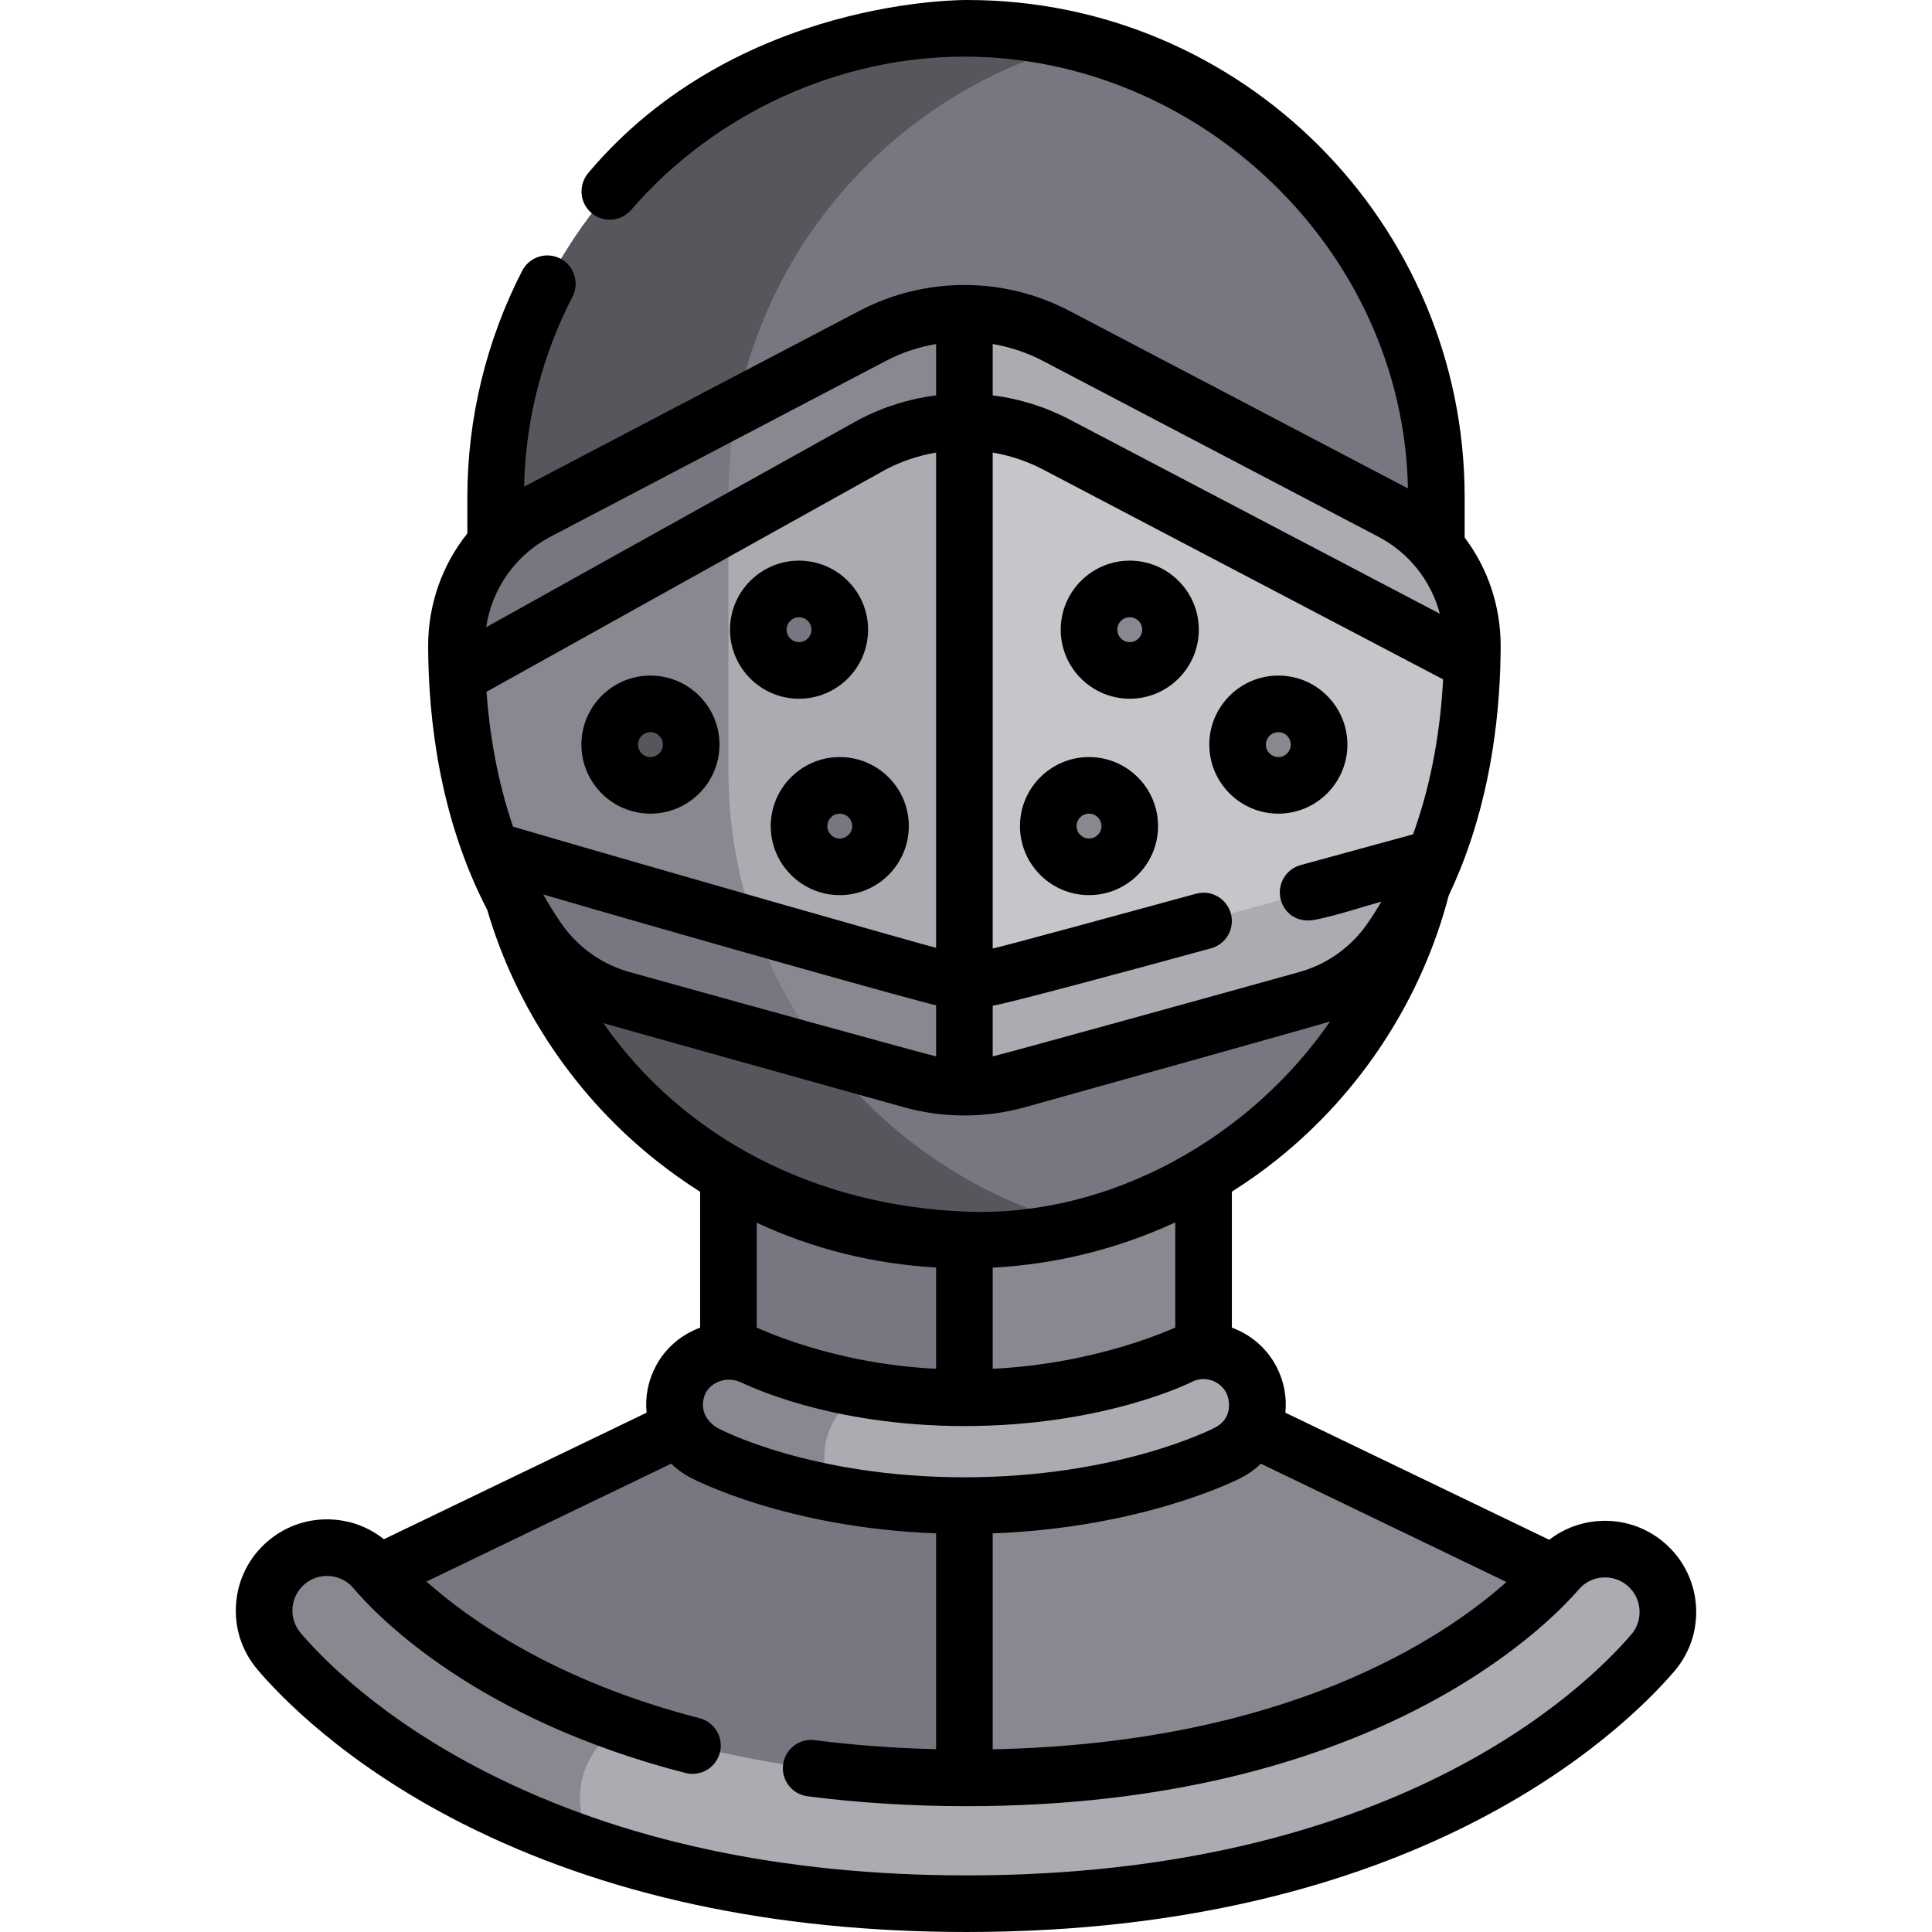 <?xml version="1.0" encoding="iso-8859-1"?>
<!-- Generator: Adobe Illustrator 19.0.0, SVG Export Plug-In . SVG Version: 6.00 Build 0)  -->
<svg version="1.1" id="Capa_1" xmlns="http://www.w3.org/2000/svg" xmlns:xlink="http://www.w3.org/1999/xlink" x="0px" y="0px"
	 viewBox="0 0 512.002 512.002" style="enable-background:new 0 0 512.002 512.002;" xml:space="preserve">
<path style="fill:#898890;" d="M318.958,372.26v-69.249H193.041v69.249L84.625,424.482c0,0,45.515,63.348,171.375,63.348
	s171.375-63.348,171.375-63.348L318.958,372.26z"/>
<path style="fill:#787680;" d="M193.041,303.011v69.249L84.625,424.482c0,0,45.515,63.348,171.375,63.348V303.011H193.041z"/>
<path style="fill:#ACABB1;" d="M256.166,504.502c-49.887,0-93.763-9.428-130.411-28.022c-29.84-15.14-46.172-32.233-51.809-38.88
	c-5.956-7.022-5.09-17.543,1.932-23.498c7.022-5.956,17.544-5.091,23.498,1.932c7.807,9.205,52.054,55.124,156.79,55.124
	c104.091,0,148.658-45.672,156.535-54.827c6.004-6.979,16.531-7.77,23.511-1.765c6.98,6.005,7.77,16.532,1.765,23.512
	C424.57,453.66,371.839,504.502,256.166,504.502z"/>
<path style="fill:#898890;" d="M156.096,466.546c2.138-4.182,5.441-7.377,9.308-9.402c-41.122-14.305-61.033-35.221-66.028-41.11
	c-5.955-7.023-16.476-7.887-23.498-1.932s-7.887,16.476-1.932,23.498c5.636,6.647,21.969,23.741,51.809,38.88
	c10.287,5.219,21.164,9.689,32.563,13.458C153.263,483.444,152.102,474.357,156.096,466.546z"/>
<path style="fill:#ACABB1;" d="M255.576,399.002c-42.368,0-68.2-13.566-69.279-14.144c-6.958-3.724-9.58-12.384-5.855-19.342
	c3.713-6.936,12.33-9.564,19.277-5.89c0.473,0.242,21.372,10.796,55.857,10.796c34.826,0,56.613-10.75,56.823-10.859
	c7.013-3.622,15.633-0.873,19.254,6.139c3.622,7.012,0.874,15.632-6.138,19.254C324.405,385.53,297.835,399.002,255.576,399.002z"/>
<path style="fill:#898890;" d="M219.233,380.676c1.647-5.668,5.641-10.007,10.613-12.296c-18.898-3.081-29.787-8.58-30.127-8.754
	c-6.946-3.673-15.564-1.046-19.277,5.89c-3.725,6.958-1.103,15.618,5.855,19.342c0.743,0.398,13.229,6.956,34.769,11
	C218.515,391.414,217.691,385.986,219.233,380.676z"/>
<path style="fill:#787680;" d="M256.423,328.614h-0.846c-68.324,0-124.225-55.901-124.225-124.225v-72.662
	c0-68.324,55.901-124.225,124.225-124.225h0.846c68.324,0,124.225,55.901,124.225,124.225v72.662
	C380.647,272.712,324.746,328.614,256.423,328.614z"/>
<path style="fill:#57565C;" d="M193.041,204.389v-72.662c0-57.837,40.061-106.767,93.803-120.426
	c-9.744-2.476-19.935-3.798-30.422-3.798h-0.846c-68.324,0-124.225,55.901-124.225,124.225v72.662
	c0,68.324,55.901,124.225,124.225,124.225h0.846c10.486,0,20.678-1.322,30.422-3.798
	C233.102,311.156,193.041,262.226,193.041,204.389z"/>
<path style="fill:#C6C5CA;" d="M368.754,135.592l-88.849-46.577c-15.235-7.987-33.42-7.987-48.656,0l-88.85,46.577
	c-13.244,6.943-21.476,20.686-21.436,35.639c0.056,21.207,3.826,52.035,21.618,77.756c5.327,7.701,13.169,13.309,22.187,15.828
	c19.124,5.343,56.445,15.727,76.78,21.384c9.182,2.554,18.874,2.554,28.057,0c20.336-5.656,57.656-16.041,76.78-21.384
	c9.018-2.52,16.86-8.128,22.187-15.828c17.791-25.721,21.561-56.549,21.617-77.756C390.23,156.278,381.998,142.535,368.754,135.592z
	"/>
<path style="fill:#ACABB1;" d="M231.249,89.015l-88.85,46.577c-13.244,6.943-21.476,20.686-21.436,35.639
	c0.056,21.207,3.826,52.035,21.618,77.756c5.326,7.701,13.169,13.309,22.187,15.828c19.124,5.343,56.445,15.727,76.78,21.384
	c4.591,1.277,9.31,1.916,14.028,1.916V83.025C247.221,83.025,238.866,85.022,231.249,89.015z"/>
<path style="fill:#898890;" d="M164.768,264.816c13.194,3.686,35.049,9.772,54.012,15.049
	c-16.123-20.958-25.739-47.147-25.739-75.477v-72.662c0-8.169,0.8-16.161,2.324-23.9l-52.966,27.766
	c-13.244,6.943-21.476,20.686-21.436,35.639c0.056,21.207,3.826,52.035,21.618,77.756
	C147.907,256.688,155.75,262.296,164.768,264.816z"/>
<path style="fill:#ACABB1;" d="M270.113,257.519c-9.178,2.553-18.866,2.553-28.044,0c-15.506-4.313-72.351-20.7-111.842-32.313
	c3.076,8.12,7.103,16.174,12.365,23.781c5.327,7.701,13.169,13.309,22.187,15.828c19.124,5.343,56.445,15.727,76.78,21.384
	c9.182,2.554,18.874,2.554,28.057,0c20.336-5.656,57.656-16.041,76.78-21.384c9.018-2.52,16.86-8.128,22.187-15.828
	c4.801-6.94,8.572-14.253,11.534-21.647C344.855,236.975,287.969,252.552,270.113,257.519z"/>
<path style="fill:#898890;" d="M241.559,286.198c4.588,1.276,9.303,1.914,14.018,1.915v-28.689
	c-4.545-0.045-9.085-0.676-13.508-1.906c-15.506-4.313-72.351-20.699-111.842-32.313c3.076,8.12,7.103,16.174,12.365,23.781
	c5.327,7.701,13.169,13.309,22.187,15.829C183.903,270.157,221.223,280.542,241.559,286.198z"/>
<path style="fill:#787680;" d="M218.776,279.859c-7.923-10.3-14.263-21.869-18.674-34.329c-22.196-6.4-48.561-14.057-69.875-20.325
	c3.076,8.12,7.103,16.174,12.365,23.781c5.327,7.701,13.169,13.309,22.187,15.829C177.969,268.5,199.816,274.583,218.776,279.859z"
	/>
<path style="fill:#ACABB1;" d="M279.904,117.783l110.22,57.818c0.04-1.495,0.062-2.955,0.065-4.369
	c0.04-14.953-8.192-28.696-21.436-35.639l-88.849-46.577c-15.235-7.987-33.42-7.987-48.656,0l-88.849,46.576
	c-13.244,6.943-21.476,20.686-21.436,35.639c0.007,2.489,0.067,5.116,0.193,7.846l110.093-61.295
	C246.484,109.796,264.669,109.796,279.904,117.783z"/>
<path style="fill:#898890;" d="M231.249,89.015l-88.85,46.577c-13.244,6.943-21.476,20.686-21.436,35.639
	c0.007,2.489,0.067,5.116,0.193,7.846l110.093-61.295c7.618-3.993,15.973-5.99,24.328-5.99V83.025
	C247.221,83.025,238.866,85.022,231.249,89.015z"/>
<path style="fill:#787680;" d="M121.156,179.078l71.886-40.023v-7.328c0-8.169,0.8-16.161,2.324-23.901l-52.967,27.766
	c-13.244,6.943-21.476,20.686-21.436,35.639C120.97,173.721,121.03,176.347,121.156,179.078z"/>
<g>
	<circle style="fill:#898890;" cx="299.399" cy="166.87" r="10.797"/>
	<circle style="fill:#898890;" cx="288.599" cy="218.92" r="10.797"/>
	<circle style="fill:#898890;" cx="338.779" cy="197.33" r="10.797"/>
</g>
<g>
	<circle style="fill:#787680;" cx="211.749" cy="166.87" r="10.797"/>
	<circle style="fill:#787680;" cx="222.549" cy="218.92" r="10.797"/>
</g>
<circle style="fill:#57565C;" cx="172.379" cy="197.33" r="10.797"/>
<path d="M299.4,148.577c-10.089,0-18.297,8.208-18.297,18.297s8.208,18.297,18.297,18.297s18.297-8.208,18.297-18.297
	S309.489,148.577,299.4,148.577z M299.4,170.171c-1.818,0-3.297-1.479-3.297-3.297s1.479-3.297,3.297-3.297s3.297,1.479,3.297,3.297
	S301.218,170.171,299.4,170.171z"/>
<path d="M288.603,200.627c-10.09,0-18.298,8.208-18.298,18.297s8.208,18.297,18.298,18.297c10.089,0,18.297-8.208,18.297-18.297
	S298.692,200.627,288.603,200.627z M288.603,222.221c-1.818,0-3.298-1.479-3.298-3.297s1.479-3.297,3.298-3.297
	s3.297,1.479,3.297,3.297S290.422,222.221,288.603,222.221z"/>
<path d="M357.074,197.33c0-10.089-8.208-18.297-18.297-18.297s-18.297,8.208-18.297,18.297s8.208,18.297,18.297,18.297
	S357.074,207.419,357.074,197.33z M335.48,197.33c0-1.818,1.479-3.297,3.297-3.297s3.297,1.479,3.297,3.297
	s-1.479,3.297-3.297,3.297S335.48,199.148,335.48,197.33z"/>
<path d="M230.05,166.874c0-10.089-8.208-18.297-18.297-18.297s-18.297,8.208-18.297,18.297s8.208,18.297,18.297,18.297
	S230.05,176.963,230.05,166.874z M208.457,166.874c0-1.818,1.479-3.297,3.297-3.297s3.297,1.479,3.297,3.297
	s-1.479,3.297-3.297,3.297S208.457,168.692,208.457,166.874z"/>
<path d="M204.254,218.924c0,10.089,8.208,18.297,18.297,18.297s18.297-8.208,18.297-18.297s-8.208-18.297-18.297-18.297
	S204.254,208.835,204.254,218.924z M225.847,218.924c0,1.818-1.479,3.297-3.297,3.297s-3.297-1.479-3.297-3.297
	s1.479-3.297,3.297-3.297S225.847,217.106,225.847,218.924z"/>
<path d="M172.376,179.033c-10.089,0-18.297,8.208-18.297,18.297s8.208,18.297,18.297,18.297s18.297-8.208,18.297-18.297
	S182.465,179.033,172.376,179.033z M172.376,200.627c-1.818,0-3.297-1.479-3.297-3.297s1.479-3.297,3.297-3.297
	s3.297,1.479,3.297,3.297S174.194,200.627,172.376,200.627z"/>
<path d="M449.443,425.395c-0.483-6.438-3.445-12.304-8.34-16.515s-11.133-6.255-17.574-5.78c-4.785,0.359-9.252,2.09-12.959,4.962
	l-69.93-33.684c0.413-4.147-0.364-8.329-2.322-12.118c-2.601-5.037-6.915-8.609-11.859-10.422v-36.037
	c4.134-2.604,8.135-5.44,11.974-8.508c22.292-17.82,38.365-42.595,45.486-69.947c1.086-2.282,2.085-4.578,3.014-6.881
	c0.07-0.153,0.13-0.311,0.191-0.469c8.383-21.002,10.525-42.513,10.568-58.745c0.028-10.624-3.422-20.669-9.543-28.801v-10.723
	c0-72.633-59.092-131.725-131.725-131.725c0,0-61.057-1-100.506,45.813c-2.669,3.167-2.361,7.871,0.773,10.579
	s7.871,2.361,10.579-0.773c22.297-25.814,55.283-40.619,88.309-40.619c62.12,0,116.313,51.123,117.541,114.43
	c-0.293-0.162-89.732-47.059-89.732-47.059c-17.414-9.129-38.206-9.128-55.62,0c0,0-88.866,46.586-88.874,46.591
	c0.407-17.668,4.711-34.591,12.827-50.339c1.897-3.682,0.451-8.205-3.231-10.103c-3.684-1.898-8.206-0.45-10.103,3.231
	c-9.507,18.45-14.533,39.188-14.533,59.974v9.634c-6.648,8.316-10.418,18.788-10.388,29.891c0.05,19.112,3.011,45.542,15.647,69.846
	c7.662,26.175,23.602,49.784,45.238,66.815c3.623,2.852,7.358,5.495,11.193,7.928v36.007c-4.848,1.777-9.095,5.242-11.711,10.13
	c-2.065,3.858-2.906,8.148-2.481,12.406l-69.613,33.532c-3.72-2.98-8.238-4.79-13.095-5.189c-6.438-0.527-12.691,1.48-17.615,5.655
	c-4.924,4.176-7.927,10.02-8.456,16.455s1.479,12.691,5.655,17.614c5.931,6.993,23.077,24.96,54.135,40.718
	c37.709,19.132,82.728,28.833,133.805,28.833c118.865,0,173.563-52.838,187.496-69.032
	C447.873,438.075,449.926,431.834,449.443,425.395z M187.055,369.056c1.214-2.268,4.953-4.631,9.245-2.755
	c0.953,0.417,23.096,11.621,59.277,11.621c37.079,0,60.024-11.571,60.265-11.695c3.325-1.718,7.432-0.409,9.149,2.917
	c0.832,1.611,1.906,6.559-2.919,9.148c-1.035,0.555-26.028,13.209-66.496,13.209c-40.51,0-64.782-12.623-65.74-13.256
	C185.055,375.086,186.199,370.655,187.055,369.056z M263.076,406.359c39.739-1.471,64.774-14.167,65.881-14.739
	c1.929-0.996,3.67-2.252,5.187-3.721l65.081,31.348c-16.754,14.946-58.265,42.766-136.149,44.334L263.076,406.359L263.076,406.359z
	 M311.458,351.818c-0.819,0.301-20.629,9.606-48.381,10.921v-26.804c16.747-0.865,33.199-4.976,48.381-11.99V351.818z
	 M248.077,251.186c-1.341-0.244-73.374-20.739-112.108-32.111c-4.237-12.34-6.244-24.755-7.049-35.736l105.891-58.956
	c4.216-2.2,8.695-3.675,13.266-4.449L248.077,251.186L248.077,251.186z M148.749,244.721c-1.734-2.507-3.318-5.071-4.779-7.672
	c37.156,10.859,101.409,28.979,104.107,29.343v13.564c-1.517-0.257-62.169-17.022-81.291-22.364
	C159.485,255.552,153.079,250.981,148.749,244.721z M263.077,266.514c3.045-0.358,33.921-8.639,57.865-15.203
	c3.994-1.095,6.345-5.221,5.25-9.216c-1.096-3.995-5.219-6.348-9.217-5.25c-16.709,4.581-52.21,14.25-53.898,14.517V119.936
	c4.599,0.779,9.105,2.266,13.343,4.488l106.021,55.615c-0.661,12.345-2.782,26.811-7.97,41.068
	c-9.044,2.472-19.275,5.271-29.789,8.149c-3.995,1.094-6.347,5.219-5.253,9.214c0.912,3.332,4.107,6.283,9.214,5.253
	c6.058-1.221,11.83-3.238,17.444-4.773c-1.153,1.95-2.373,3.878-3.683,5.771c-4.33,6.26-10.735,10.831-18.036,12.872
	c-19.122,5.342-79.774,22.106-81.291,22.364L263.077,266.514L263.077,266.514z M365.271,142.235
	c8.184,4.29,13.993,11.729,16.305,20.412l-98.19-51.507c-6.423-3.367-13.307-5.483-20.31-6.366V91.169
	c4.599,0.779,9.107,2.267,13.345,4.489L365.271,142.235z M145.882,142.235l88.849-46.577c4.24-2.222,8.747-3.71,13.346-4.489v13.605
	c-7.003,0.883-13.887,2.999-20.311,6.366c-0.056,0.029-0.111,0.059-0.166,0.09l-98.759,54.985
	C130.369,156.022,136.597,147.102,145.882,142.235z M159.885,271.128c0.945,0.33,59.316,16.64,79.654,22.297
	c5.247,1.459,10.641,2.189,16.038,2.189c5.396,0,10.793-0.73,16.038-2.189c20.338-5.657,79.542-22.227,80.882-22.738
	c-21.282,30.921-58.415,51.784-96.075,50.426C216.333,319.668,181.266,301.759,159.885,271.128z M248.077,335.899v26.839
	c-27.454-1.312-46.653-10.59-47.536-10.914V324.04C215.423,330.955,231.45,334.97,248.077,335.899z M432.291,433.186
	c-12.88,14.971-63.646,63.815-176.125,63.815c-48.696,0-91.431-9.155-127.018-27.21c-28.624-14.522-44.14-30.743-49.482-37.043
	c-1.584-1.868-2.346-4.242-2.146-6.684c0.201-2.441,1.34-4.659,3.208-6.244c1.869-1.584,4.245-2.345,6.684-2.146
	c2.442,0.201,4.659,1.34,6.243,3.209c6.708,7.909,32.876,34.816,87.992,48.976c4.009,1.027,8.1-1.386,9.13-5.398
	s-1.386-8.1-5.398-9.13c-38.068-9.78-61.061-26.13-72.364-36.201l64.852-31.238c1.44,1.394,3.074,2.606,4.89,3.578
	c1.08,0.578,25.508,13.405,65.318,14.887v57.194c-11.07-0.263-21.854-1.06-32.146-2.396c-4.11-0.535-7.87,2.364-8.403,6.472
	c-0.533,4.107,2.364,7.87,6.472,8.403c13.423,1.743,27.61,2.626,42.166,2.626c107.362,0,153.968-47.844,162.221-57.436
	c1.598-1.856,3.822-2.98,6.266-3.164c2.435-0.184,4.811,0.595,6.668,2.193s2.981,3.823,3.165,6.266S433.889,431.329,432.291,433.186
	z"/>
<g>
</g>
<g>
</g>
<g>
</g>
<g>
</g>
<g>
</g>
<g>
</g>
<g>
</g>
<g>
</g>
<g>
</g>
<g>
</g>
<g>
</g>
<g>
</g>
<g>
</g>
<g>
</g>
<g>
</g>
</svg>
